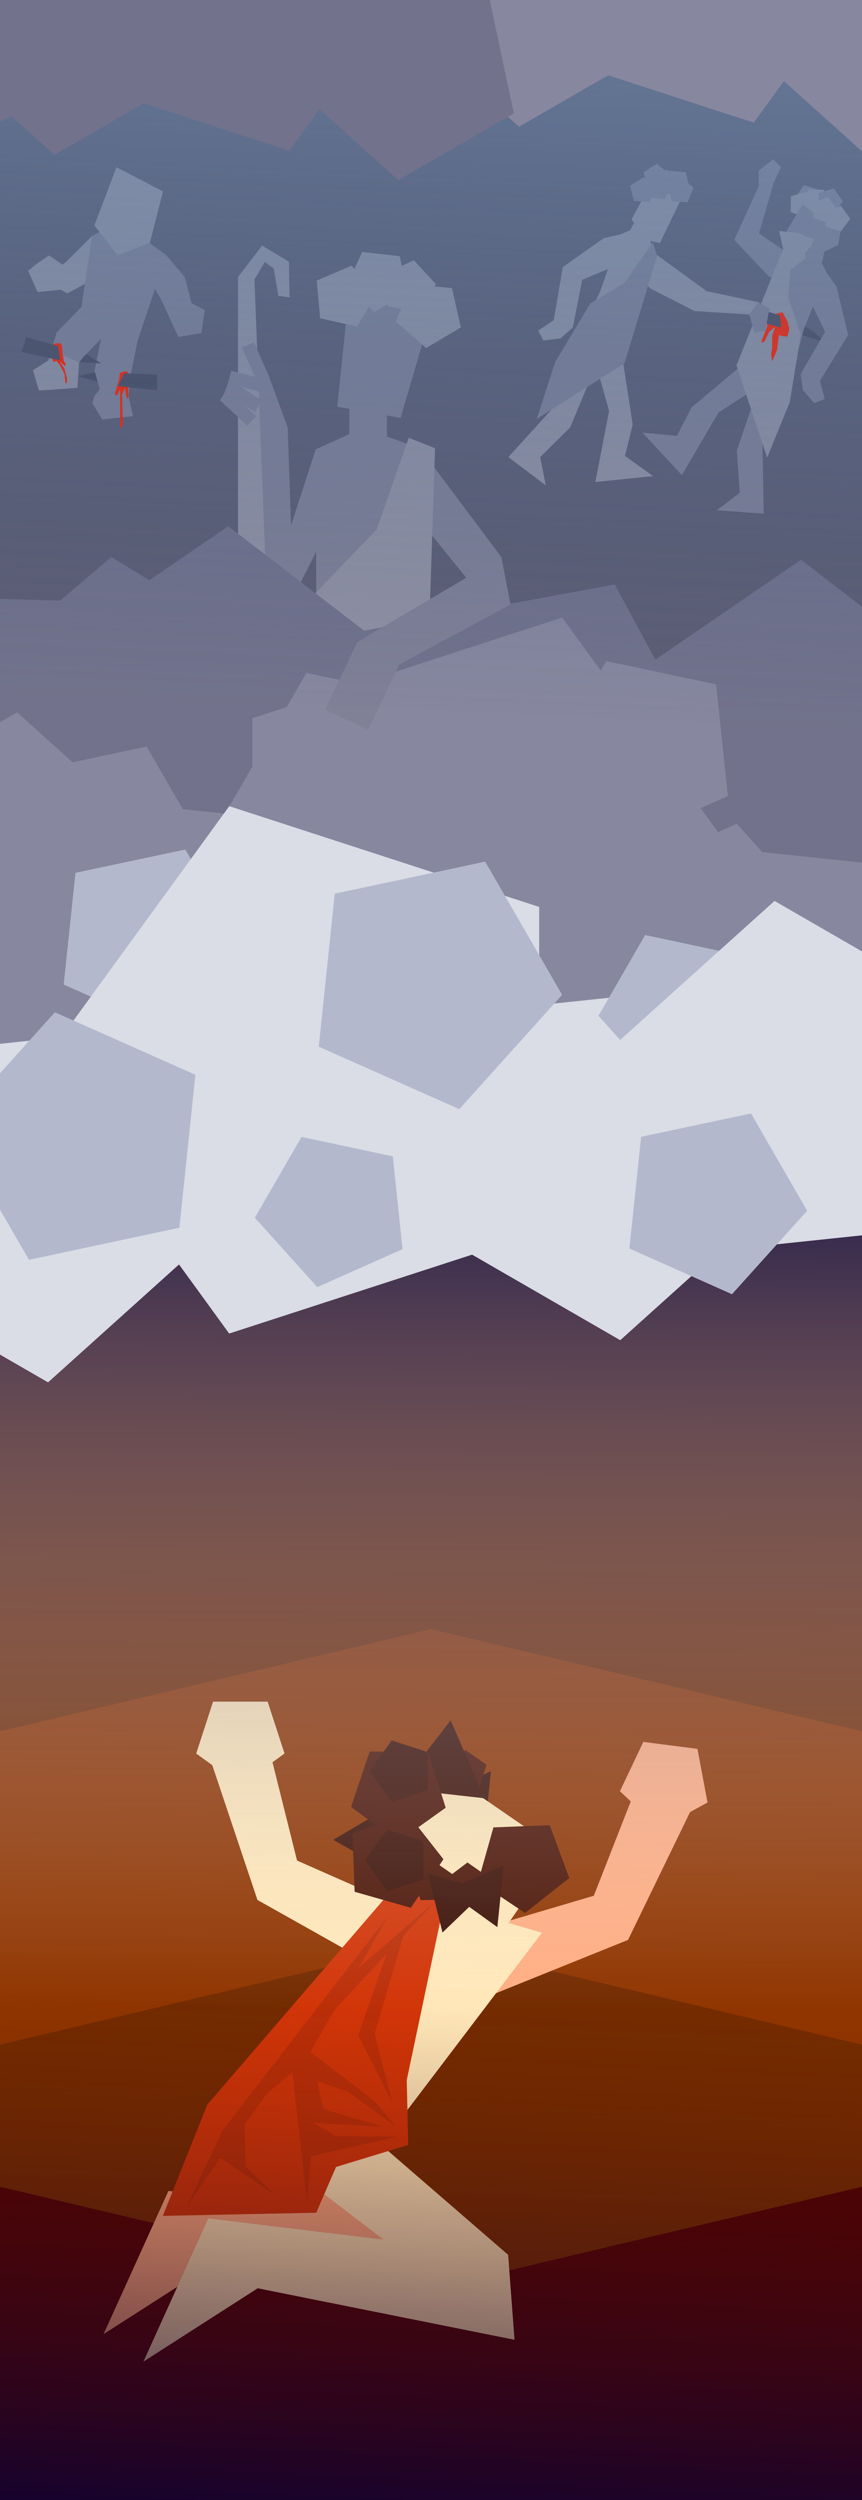 <?xml version="1.0" encoding="UTF-8" standalone="no"?>
<!-- Created with Inkscape (http://www.inkscape.org/) -->

<svg width="115.46mm" height="334.851mm" viewBox="0 0 115.46 334.851" version="1.1" id="svg8" inkscape:version="1.3 (0e150ed6c4, 2023-07-21)" sodipodi:docname="oedipus_rex.svg" xmlns:inkscape="http://www.inkscape.org/namespaces/inkscape" xmlns:sodipodi="http://sodipodi.sourceforge.net/DTD/sodipodi-0.dtd" xmlns:xlink="http://www.w3.org/1999/xlink" xmlns="http://www.w3.org/2000/svg" xmlns:svg="http://www.w3.org/2000/svg" xmlns:rdf="http://www.w3.org/1999/02/22-rdf-syntax-ns#" xmlns:cc="http://creativecommons.org/ns#" xmlns:dc="http://purl.org/dc/elements/1.1/">
  <defs id="defs2">
    <linearGradient inkscape:collect="always" id="linearGradient2269">
      <stop style="stop-color:#b7d8ff;stop-opacity:1;" offset="0" id="stop2265" />
      <stop style="stop-color:#244c77;stop-opacity:0" offset="1" id="stop2267" />
    </linearGradient>
    <linearGradient id="linearGradient2261" inkscape:collect="always">
      <stop id="stop2257" offset="0" style="stop-color:#00003d;stop-opacity:1;" />
      <stop id="stop2259" offset="1" style="stop-color:#591300;stop-opacity:0" />
    </linearGradient>
    <linearGradient inkscape:collect="always" id="linearGradient2227">
      <stop style="stop-color:#00003d;stop-opacity:1;" offset="0" id="stop2223" />
      <stop style="stop-color:#fffcfb;stop-opacity:0" offset="1" id="stop2225" />
    </linearGradient>
    <linearGradient inkscape:collect="always" xlink:href="#linearGradient2227" id="linearGradient2229" x1="88.285" y1="1.194" x2="87.504" y2="127.025" gradientUnits="userSpaceOnUse" />
    <linearGradient inkscape:collect="always" xlink:href="#linearGradient2261" id="linearGradient2229-2" x1="83.923" y1="206.534" x2="87.504" y2="127.025" gradientUnits="userSpaceOnUse" gradientTransform="translate(1.5708252e-6)" />
    <linearGradient inkscape:collect="always" xlink:href="#linearGradient2269" id="linearGradient2271" x1="91.659" y1="-229.71" x2="83.304" y2="-46.615" gradientUnits="userSpaceOnUse" gradientTransform="matrix(1.004,0,0,1,-0.572,0)" />
  </defs>
  <sodipodi:namedview id="base" pagecolor="#ffffff" bordercolor="#666666" borderopacity="1.0" inkscape:pageopacity="0.0" inkscape:pageshadow="2" inkscape:zoom="0.7" inkscape:cx="154.28571" inkscape:cy="694.28571" inkscape:document-units="mm" inkscape:current-layer="layer1" showgrid="false" showguides="false" inkscape:lockguides="false" inkscape:window-width="2467" inkscape:window-height="1413" inkscape:window-x="84" inkscape:window-y="-9" inkscape:window-maximized="1" inkscape:showpageshadow="2" inkscape:pagecheckerboard="0" inkscape:deskcolor="#d1d1d1" />
  <g inkscape:label="Layer 1" inkscape:groupmode="layer" id="layer1" transform="translate(-26.192,142)">
    <rect style="fill:#742b00;fill-opacity:1;fill-rule:evenodd;stroke-width:0.265" id="rect831" width="115.46" height="324.835" x="26.192" y="-131.984" inkscape:export-xdpi="161.39156" inkscape:export-ydpi="161.39156" />
    <rect style="fill:#5e5e75;fill-opacity:1;fill-rule:evenodd;stroke-width:0.223" id="rect1191" width="115.46" height="109.376" x="26.192" y="-142" />
    <path style="fill:#903500;fill-opacity:1;fill-rule:evenodd;stroke-width:0.265" d="M 83.923,76.194 26.192,89.878 v 20.987 20.987 l 57.73,-13.683 57.73,13.683 V 110.865 89.878 Z" id="rect1139" inkscape:connector-curvature="0" />
    <path style="fill:#ffad82;fill-opacity:1;fill-rule:evenodd;stroke-width:0.265" d="m 112.362,91.298 -3.131,6.605 1.448,1.367 -4.95,12.635 -15.971,4.718 -2.254,10.402 22.809,-9.206 8.311,-17.125 2.337,-1.276 -1.349,-7.184 z" id="rect1032-5" inkscape:connector-curvature="0" />
    <path style="fill:#ffe7b9;fill-opacity:1;fill-rule:evenodd;stroke-width:0.265" d="m 65.98,107.191 15.234,6.725 0.902,10.605 -21.441,-12.053 -6.573,-19.613 8.126,-0.674 z" id="rect1032" inkscape:connector-curvature="0" sodipodi:nodetypes="ccccccc" />
    <path style="fill:#500000;fill-opacity:1;fill-rule:evenodd;stroke-width:0.265" d="M 83.923,206.534 26.192,192.851 V 171.864 150.876 l 57.73,13.683 57.73,-13.683 v 20.987 20.987 z" id="rect1139-6" inkscape:connector-curvature="0" />
    <path style="fill:#ffad82;fill-opacity:1;fill-rule:evenodd;stroke-width:0.265" d="m 48.755,151.439 40.15,4.863 0.86,11.39 -34.396,-6.898 -15.308,9.827 z" id="rect815-3" inkscape:connector-curvature="0" sodipodi:nodetypes="cccccc" />
    <path style="fill:#ffad82;fill-opacity:1;fill-rule:evenodd;stroke-width:0.265" d="m 54.521,142.162 11.849,0.523 22.724,19.665 -14.354,0.658 z" id="rect818-7" inkscape:connector-curvature="0" sodipodi:nodetypes="ccccc" />
    <path style="fill:#ffe7b9;fill-opacity:1;fill-rule:evenodd;stroke-width:0.265" d="m 54.094,155.122 40.15,4.863 0.86,11.39 -34.396,-6.898 -15.308,9.827 z" id="rect815" inkscape:connector-curvature="0" sodipodi:nodetypes="cccccc" />
    <path style="fill:#ffe7b9;fill-opacity:1;fill-rule:evenodd;stroke-width:0.265" d="m 53.954,139.892 17.566,0.429 22.724,19.665 0.86,11.383 z" id="rect818" inkscape:connector-curvature="0" sodipodi:nodetypes="ccccc" />
    <path style="fill:#ffe7b9;fill-opacity:1;fill-rule:evenodd;stroke-width:0.265" d="m 83.041,112.199 15.735,4.668 -27.302,35.964 -17.519,-12.939 22.783,-21.692 z" id="rect824" inkscape:connector-curvature="0" sodipodi:nodetypes="cccccc" />
    <path sodipodi:type="star" style="opacity:1;fill:#3b0f03;fill-opacity:1;fill-rule:nonzero;stroke:none;stroke-width:1.504;stroke-linecap:round;stroke-linejoin:miter;stroke-miterlimit:4;stroke-dasharray:none;stroke-dashoffset:217.89;stroke-opacity:1;paint-order:stroke fill markers" id="path855-9-5-1" sodipodi:sides="3" sodipodi:cx="64.197533" sodipodi:cy="100.79681" sodipodi:r1="6.6609926" sodipodi:r2="3.3304963" sodipodi:arg1="1.3379825" sodipodi:arg2="2.3851801" inkscape:flatsided="true" inkscape:rounded="0" inkscape:randomized="0" d="M 65.734,107.278 57.816,98.887 69.042,96.225 Z" inkscape:transform-center-x="0.60389904" inkscape:transform-center-y="0.14873347" transform="matrix(-0.289,-0.334,0.334,-0.289,75.107,148.184)" />
    <path sodipodi:type="star" style="opacity:1;fill:#4b1304;fill-opacity:1;fill-rule:nonzero;stroke:none;stroke-width:1.519;stroke-linecap:round;stroke-linejoin:miter;stroke-miterlimit:4;stroke-dasharray:none;stroke-dashoffset:217.89;stroke-opacity:1;paint-order:stroke fill markers" id="path855-6-0-2-9" sodipodi:sides="5" sodipodi:cx="68.988945" sodipodi:cy="101.30587" sodipodi:r1="6.6609926" sodipodi:r2="3.3304963" sodipodi:arg1="1.3379825" sodipodi:arg2="1.966301" inkscape:flatsided="true" inkscape:rounded="0" inkscape:randomized="0" d="m 70.526,107.787 -7.226,-3.017 0.636,-7.805 7.619,-1.807 4.073,6.688 z" inkscape:transform-center-x="-0.58092975" inkscape:transform-center-y="0.24193778" transform="matrix(0.292,0.327,-0.327,0.292,101.57,43.166)" />
    <rect style="fill:#ffe7b9;fill-opacity:1;fill-rule:evenodd;stroke-width:0.265" id="rect827" width="14.433" height="18.442" x="-44.327" y="124.761" transform="rotate(-55.471)" />
    <path style="fill:#d23508;fill-opacity:1;fill-rule:evenodd;stroke-width:0.265" d="m 78.568,111.271 4.472,0.928 2.993,-1.023 -5.361,25.421 0.198,8.686 -9.668,2.945 -2.651,6.132 -20.549,0.421 5.952,-14.889 z" id="rect829" inkscape:connector-curvature="0" sodipodi:nodetypes="cccccccccc" />
    <path style="opacity:1;fill:#bb2f08;fill-opacity:1;fill-rule:nonzero;stroke:none;stroke-width:0.665;stroke-linecap:round;stroke-linejoin:miter;stroke-miterlimit:4;stroke-dasharray:none;stroke-dashoffset:217.89;stroke-opacity:1;paint-order:stroke fill markers" inkscape:transform-center-x="0.64395292" inkscape:transform-center-y="0.18757925" d="m 78.209,114.579 -4.001,6.992 10.273,-8.878 -4.252,4.573 -3.859,13.09 2.349,9.185 -4.554,-8.911 3.806,-10.937 -6.995,7.523 -3.215,5.618 8.596,6.574 2.85,3.38 -6.39,-4.614 -4.174,-1.455 0.888,3.781 7.937,2.347 -9.283,-0.534 3.014,1.806 8.23,0.061 -11.592,2.609 -0.514,6.062 -1.981,-17.282 -3.419,2.845 -2.943,4.143 0.083,5.589 4.007,3.872 -7.362,-5.001 -4.521,6.511 4.82,-10.191 z" id="path852" inkscape:connector-curvature="0" sodipodi:nodetypes="cccccccccccccccccccccccccccccc" />
    <path sodipodi:type="star" style="opacity:1;fill:#3b0f03;fill-opacity:1;fill-rule:nonzero;stroke:none;stroke-width:0.665;stroke-linecap:round;stroke-linejoin:miter;stroke-miterlimit:4;stroke-dasharray:none;stroke-dashoffset:217.89;stroke-opacity:1;paint-order:stroke fill markers" id="path855" sodipodi:sides="3" sodipodi:cx="67.485558" sodipodi:cy="103.66391" sodipodi:r1="6.6609926" sodipodi:r2="3.3304963" sodipodi:arg1="1.3379825" sodipodi:arg2="2.3851801" inkscape:flatsided="true" inkscape:rounded="0" inkscape:randomized="0" d="m 69.022,110.145 -7.918,-8.391 11.226,-2.662 z" inkscape:transform-center-x="1.6337216" inkscape:transform-center-y="-0.036291575" transform="rotate(-17.285,74.723,71.082)" />
    <path style="opacity:1;fill:#3b0f03;fill-opacity:1;fill-rule:nonzero;stroke:none;stroke-width:0.665;stroke-linecap:round;stroke-linejoin:miter;stroke-miterlimit:4;stroke-dasharray:none;stroke-dashoffset:217.89;stroke-opacity:1;paint-order:stroke fill markers" inkscape:transform-center-x="0.44131265" inkscape:transform-center-y="-1.2683757" d="m 79.51,97.547 7.042,-9.139 4.533,10.441 z" id="path855-5" inkscape:connector-curvature="0" sodipodi:nodetypes="cccc" />
    <path sodipodi:type="star" style="opacity:1;fill:#4b1304;fill-opacity:1;fill-rule:nonzero;stroke:none;stroke-width:0.665;stroke-linecap:round;stroke-linejoin:miter;stroke-miterlimit:4;stroke-dasharray:none;stroke-dashoffset:217.89;stroke-opacity:1;paint-order:stroke fill markers" id="path855-6-5" sodipodi:sides="5" sodipodi:cx="68.988945" sodipodi:cy="101.30587" sodipodi:r1="6.6609926" sodipodi:r2="3.3304963" sodipodi:arg1="1.3379825" sodipodi:arg2="1.966301" inkscape:flatsided="true" inkscape:rounded="0" inkscape:randomized="0" d="m 70.526,107.787 -7.226,-3.017 0.636,-7.805 7.619,-1.807 4.073,6.688 z" inkscape:transform-center-x="-1.5338983" inkscape:transform-center-y="1.4235698" transform="rotate(65.221,69.306,112.055)" />
    <path sodipodi:type="star" style="opacity:1;fill:#4b1304;fill-opacity:1;fill-rule:nonzero;stroke:none;stroke-width:0.665;stroke-linecap:round;stroke-linejoin:miter;stroke-miterlimit:4;stroke-dasharray:none;stroke-dashoffset:217.89;stroke-opacity:1;paint-order:stroke fill markers" id="path855-6" sodipodi:sides="5" sodipodi:cx="68.988945" sodipodi:cy="101.30587" sodipodi:r1="6.6609926" sodipodi:r2="3.3304963" sodipodi:arg1="1.3379825" sodipodi:arg2="1.966301" inkscape:flatsided="true" inkscape:rounded="0" inkscape:randomized="0" d="m 70.526,107.787 -7.226,-3.017 0.636,-7.805 7.619,-1.807 4.073,6.688 z" inkscape:transform-center-x="-1.7601216" inkscape:transform-center-y="0.79660397" transform="rotate(13.824,87.9,143.302)" />
    <path sodipodi:type="star" style="opacity:1;fill:#3b0f03;fill-opacity:1;fill-rule:nonzero;stroke:none;stroke-width:1.024;stroke-linecap:round;stroke-linejoin:miter;stroke-miterlimit:4;stroke-dasharray:none;stroke-dashoffset:217.89;stroke-opacity:1;paint-order:stroke fill markers" id="path855-6-5-8-0" sodipodi:sides="5" sodipodi:cx="68.988945" sodipodi:cy="101.30587" sodipodi:r1="6.6609926" sodipodi:r2="3.3304963" sodipodi:arg1="1.3379825" sodipodi:arg2="1.966301" inkscape:flatsided="true" inkscape:rounded="0" inkscape:randomized="0" d="m 70.526,107.787 -7.226,-3.017 0.636,-7.805 7.619,-1.807 4.073,6.688 z" inkscape:transform-center-x="0.51817236" inkscape:transform-center-y="1.1544272" transform="matrix(-0.15,0.632,-0.632,-0.15,154.379,66.811)" />
    <path sodipodi:type="star" style="opacity:1;fill:#4b1304;fill-opacity:1;fill-rule:nonzero;stroke:none;stroke-width:1.519;stroke-linecap:round;stroke-linejoin:miter;stroke-miterlimit:4;stroke-dasharray:none;stroke-dashoffset:217.89;stroke-opacity:1;paint-order:stroke fill markers" id="path855-6-0" sodipodi:sides="5" sodipodi:cx="68.988945" sodipodi:cy="101.30587" sodipodi:r1="6.6609926" sodipodi:r2="3.3304963" sodipodi:arg1="1.3379825" sodipodi:arg2="1.966301" inkscape:flatsided="true" inkscape:rounded="0" inkscape:randomized="0" d="m 70.526,107.787 -7.226,-3.017 0.636,-7.805 7.619,-1.807 4.073,6.688 z" inkscape:transform-center-x="-0.58092932" inkscape:transform-center-y="0.24193723" transform="matrix(0.292,0.327,-0.327,0.292,97.197,57.959)" />
    <path sodipodi:type="star" style="opacity:1;fill:#3b0f03;fill-opacity:1;fill-rule:nonzero;stroke:none;stroke-width:1.024;stroke-linecap:round;stroke-linejoin:miter;stroke-miterlimit:4;stroke-dasharray:none;stroke-dashoffset:217.89;stroke-opacity:1;paint-order:stroke fill markers" id="path855-6-5-8" sodipodi:sides="5" sodipodi:cx="68.988945" sodipodi:cy="101.30587" sodipodi:r1="6.6609926" sodipodi:r2="3.3304963" sodipodi:arg1="1.3379825" sodipodi:arg2="1.966301" inkscape:flatsided="true" inkscape:rounded="0" inkscape:randomized="0" d="m 70.526,107.787 -7.226,-3.017 0.636,-7.805 7.619,-1.807 4.073,6.688 z" inkscape:transform-center-x="0.51817017" inkscape:transform-center-y="1.1544269" transform="matrix(-0.15,0.632,-0.632,-0.15,153.791,78.761)" />
    <path sodipodi:type="star" style="opacity:1;fill:#4b1304;fill-opacity:1;fill-rule:nonzero;stroke:none;stroke-width:1.519;stroke-linecap:round;stroke-linejoin:miter;stroke-miterlimit:4;stroke-dasharray:none;stroke-dashoffset:217.89;stroke-opacity:1;paint-order:stroke fill markers" id="path855-6-0-2" sodipodi:sides="5" sodipodi:cx="68.988945" sodipodi:cy="101.30587" sodipodi:r1="6.6609926" sodipodi:r2="3.3304963" sodipodi:arg1="1.3379825" sodipodi:arg2="1.966301" inkscape:flatsided="true" inkscape:rounded="0" inkscape:randomized="0" d="m 70.526,107.787 -7.226,-3.017 0.636,-7.805 7.619,-1.807 4.073,6.688 z" inkscape:transform-center-x="-0.5809291" inkscape:transform-center-y="0.24193779" transform="matrix(0.292,0.327,-0.327,0.292,101.845,58.227)" />
    <path sodipodi:type="star" style="opacity:1;fill:#4b1304;fill-opacity:1;fill-rule:nonzero;stroke:none;stroke-width:0.69;stroke-linecap:round;stroke-linejoin:miter;stroke-miterlimit:4;stroke-dasharray:none;stroke-dashoffset:217.89;stroke-opacity:1;paint-order:stroke fill markers" id="path855-6-0-5" sodipodi:sides="5" sodipodi:cx="68.988945" sodipodi:cy="101.30587" sodipodi:r1="6.6609926" sodipodi:r2="3.3304963" sodipodi:arg1="1.3379825" sodipodi:arg2="1.966301" inkscape:flatsided="true" inkscape:rounded="0" inkscape:randomized="0" d="m 70.526,107.787 -7.226,-3.017 0.636,-7.805 7.619,-1.807 4.073,6.688 z" inkscape:transform-center-x="-0.52303178" inkscape:transform-center-y="2.2026103" transform="matrix(0.116,0.957,-0.957,0.116,185.206,30.018)" />
    <path sodipodi:type="star" style="opacity:1;fill:#3b0f03;fill-opacity:1;fill-rule:nonzero;stroke:none;stroke-width:0.941;stroke-linecap:round;stroke-linejoin:miter;stroke-miterlimit:4;stroke-dasharray:none;stroke-dashoffset:217.89;stroke-opacity:1;paint-order:stroke fill markers" id="path855-9" sodipodi:sides="3" sodipodi:cx="64.197533" sodipodi:cy="100.79681" sodipodi:r1="6.6609926" sodipodi:r2="3.3304963" sodipodi:arg1="1.3379825" sodipodi:arg2="2.3851801" inkscape:flatsided="true" inkscape:rounded="0" inkscape:randomized="0" d="M 65.734,107.278 57.816,98.887 69.042,96.225 Z" inkscape:transform-center-x="-0.65723039" inkscape:transform-center-y="0.56118098" transform="matrix(-0.006,-0.707,0.707,-0.006,15.893,158.301)" />
    <path sodipodi:type="star" style="opacity:1;fill:#3b0f03;fill-opacity:1;fill-rule:nonzero;stroke:none;stroke-width:0.917;stroke-linecap:round;stroke-linejoin:miter;stroke-miterlimit:4;stroke-dasharray:none;stroke-dashoffset:217.89;stroke-opacity:1;paint-order:stroke fill markers" id="path855-9-5" sodipodi:sides="3" sodipodi:cx="64.197533" sodipodi:cy="100.79681" sodipodi:r1="6.6609926" sodipodi:r2="3.3304963" sodipodi:arg1="1.3379825" sodipodi:arg2="2.3851801" inkscape:flatsided="true" inkscape:rounded="0" inkscape:randomized="0" d="M 65.734,107.278 57.816,98.887 69.042,96.225 Z" inkscape:transform-center-x="0.98988208" inkscape:transform-center-y="0.24380099" transform="matrix(-0.474,-0.548,0.548,-0.474,66.027,194.667)" />
    <path sodipodi:type="star" style="opacity:1;fill:#ffe7b9;fill-opacity:1;fill-rule:nonzero;stroke:none;stroke-width:0.665;stroke-linecap:round;stroke-linejoin:miter;stroke-miterlimit:4;stroke-dasharray:none;stroke-dashoffset:217.89;stroke-opacity:1;paint-order:stroke fill markers" id="path1035" sodipodi:sides="5" sodipodi:cx="58.386795" sodipodi:cy="90.933891" sodipodi:r1="6.2174973" sodipodi:r2="3.1087484" sodipodi:arg1="1.5707963" sodipodi:arg2="2.1991148" inkscape:flatsided="true" inkscape:rounded="0" inkscape:randomized="0" d="m 58.387,97.151 -5.913,-4.296 2.259,-6.951 7.309,0 2.259,6.951 z" inkscape:transform-center-y="1.5543768" />
    <path style="fill:#808097;fill-opacity:1;fill-rule:evenodd;stroke-width:0.265" d="m 133.576,-106.827 -2.402,2.75 -2.045,-0.929 -4.594,-4.871 2.891,-1.155 z" id="rect1614-6" inkscape:connector-curvature="0" sodipodi:nodetypes="cccccc" />
    <rect style="fill:#808097;fill-opacity:1;fill-rule:evenodd;stroke-width:0.265" id="rect2103" width="3.815" height="7.309" x="86.086" y="-64.647" transform="rotate(-20.094)" />
    <path style="fill:#808097;fill-opacity:1;fill-rule:evenodd;stroke-width:0.265" d="m 60.424,-84.734 h 4.305 l 0.624,18.556 -3.681,0.936 z" id="rect2105" inkscape:connector-curvature="0" sodipodi:nodetypes="ccccc" />
    <path style="fill:#9191a4;fill-opacity:1;fill-rule:evenodd;stroke-width:0.265" d="m 58.069,-104.907 3.234,-4.196 3.585,2.153 0.086,4.781 -1.499,-0.206 -0.615,-3.662 -1.202,-0.878 -1.384,2.346 2.084,53.789 h -4.29 z" id="rect1915" inkscape:connector-curvature="0" sodipodi:nodetypes="ccccccccccc" />
    <path style="fill:#808097;fill-opacity:1;fill-rule:evenodd;stroke-width:0.265" d="m 68.477,-81.816 4.836,4.282 -7.365,14.565 -3.492,-0.266 z" id="rect2105-4" inkscape:connector-curvature="0" sodipodi:nodetypes="ccccc" />
    <path style="fill:#808097;fill-opacity:1;fill-rule:evenodd;stroke-width:0.265" d="m 68.477,-81.816 6.298,-2.847 7.663,2.691 0.195,26.596 -14.052,0.221 z" id="rect2021-1" inkscape:connector-curvature="0" sodipodi:nodetypes="cccccc" />
    <path style="fill:#808097;fill-opacity:1;fill-rule:evenodd;stroke-width:0.265" d="m 76.344,-79.827 6.093,-2.144 10.913,14.591 -2.932,4.955 z" id="rect2105-4-2" inkscape:connector-curvature="0" sodipodi:nodetypes="ccccc" />
    <path style="fill:#9191a4;fill-opacity:1;fill-rule:evenodd;stroke-width:0.265" d="m 84.465,-81.972 -3.525,-1.393 -4.3,12.276 -8.665,9.027 -5.907,20.726 -1.001,18.893 22.237,-24.173 z" id="rect1769-9-4" inkscape:connector-curvature="0" sodipodi:nodetypes="cccccccc" />
    <path style="opacity:1;fill:#72728c;fill-opacity:1;fill-rule:nonzero;stroke:none;stroke-width:0.665;stroke-linecap:round;stroke-linejoin:miter;stroke-miterlimit:4;stroke-dasharray:none;stroke-dashoffset:217.89;stroke-opacity:1;paint-order:stroke fill markers" d="m 99.224,6.277 6.063,-6.372 0.567,1.374 14.99,-1.161 3.528,-14.615 -3.398,-2.088 2.734,-2.873 2.339,1.437 3.889,-3.314 17.158,0.471 9.964,-28.024 -23.573,-18.136 -19.509,13.372 -5.447,-10.062 -33.574,6.179 -18.186,-13.991 -10.576,7.249 -5.081,-3.123 -6.855,5.84 -19.336,-0.531 -9.964,28.024 23.573,18.136 8.248,-5.653 9.551,3.396 5.906,-7.677 7.351,0.202 -1.207,1.028 2.335,5.659 -0.853,6.416 4.363,2.088 2.017,4.886 7.053,-0.546 z" id="path1193-3-9" inkscape:connector-curvature="0" />
    <path style="opacity:1;fill:#87879f;fill-opacity:1;fill-rule:nonzero;stroke:none;stroke-width:0.665;stroke-linecap:round;stroke-linejoin:miter;stroke-miterlimit:4;stroke-dasharray:none;stroke-dashoffset:217.89;stroke-opacity:1;paint-order:stroke fill markers" d="m 101.493,-59.29 5.17,7.116 0.743,-1.287 14.706,3.126 1.571,14.952 -3.643,1.622 2.331,3.209 2.508,-1.116 3.419,3.797 17.071,1.794 6.184,29.093 L 125.796,17.887 108.219,2.06 101.494,11.316 69.027,0.767 49.156,12.239 39.627,3.659 34.179,6.085 28.153,-0.607 8.915,-2.63 2.732,-31.722 28.489,-46.593 l 7.431,6.691 9.916,-2.107 4.843,8.388 7.314,0.768 -1.061,-1.178 3.061,-5.301 v -6.472 l 4.6,-1.494 2.643,-4.578 6.919,1.471 z" id="path1193-3" inkscape:connector-curvature="0" />
    <path style="fill:#9191a4;fill-opacity:1;fill-rule:evenodd;stroke-width:0.265" d="m 41.027,-107.803 -2.505,-2.576 -3.474,3.434 -3.007,2.428 3.172,1.823 3.575,-1.961 z" id="rect1425-7" inkscape:connector-curvature="0" sodipodi:nodetypes="ccccccc" />
    <path style="opacity:1;fill:#808097;fill-opacity:1;fill-rule:nonzero;stroke:none;stroke-width:0.665;stroke-linecap:round;stroke-linejoin:miter;stroke-miterlimit:4;stroke-dasharray:none;stroke-dashoffset:217.89;stroke-opacity:1;paint-order:stroke fill markers" inkscape:transform-center-x="-0.33762739" inkscape:transform-center-y="-0.38784856" d="m 42.187,-112.385 -3.664,2.007 -1.966,13.084 8.059,0.97 3.84,-11.503 z" id="path1421" inkscape:connector-curvature="0" sodipodi:nodetypes="cccccc" />
    <path style="opacity:1;fill:#9191a4;fill-opacity:1;fill-rule:nonzero;stroke:none;stroke-width:0.665;stroke-linecap:round;stroke-linejoin:miter;stroke-miterlimit:4;stroke-dasharray:none;stroke-dashoffset:217.89;stroke-opacity:1;paint-order:stroke fill markers" inkscape:transform-center-x="0.1077519" inkscape:transform-center-y="-0.22578043" d="m 34.992,-106.271 -2.236,-1.517 -1.567,1.055 -1.238,1.003 1.281,2.86 3.116,-0.334 z" id="path1428-8" inkscape:connector-curvature="0" sodipodi:nodetypes="ccccccc" />
    <path style="opacity:1;fill:#9191a4;fill-opacity:1;fill-rule:nonzero;stroke:none;stroke-width:0.665;stroke-linecap:round;stroke-linejoin:miter;stroke-miterlimit:4;stroke-dasharray:none;stroke-dashoffset:217.89;stroke-opacity:1;paint-order:stroke fill markers" inkscape:transform-center-x="-0.3766508" inkscape:transform-center-y="-0.28234967" d="m 41.975,-107.792 -3.142,-4.01 2.96,-7.803 6.23,3.239 -1.745,6.846 z" id="path1419" inkscape:connector-curvature="0" sodipodi:nodetypes="cccccc" />
    <path style="fill:#808097;fill-opacity:1;fill-rule:evenodd;stroke-width:0.265" d="m 48.455,-107.827 -3.115,1.79 2.469,4.215 1.609,3.514 2.551,-2.623 -1.017,-3.949 z" id="rect1425" inkscape:connector-curvature="0" sodipodi:nodetypes="ccccccc" />
    <path style="opacity:1;fill:#808097;fill-opacity:1;fill-rule:nonzero;stroke:none;stroke-width:0.665;stroke-linecap:round;stroke-linejoin:miter;stroke-miterlimit:4;stroke-dasharray:none;stroke-dashoffset:217.89;stroke-opacity:1;paint-order:stroke fill markers" inkscape:transform-center-x="0.14036845" inkscape:transform-center-y="-0.11731258" d="m 50.807,-101.879 -2.023,1.792 0.635,1.779 0.666,1.447 3.088,-0.534 0.446,-3.102 z" id="path1428" inkscape:connector-curvature="0" sodipodi:nodetypes="ccccccc" />
    <path style="fill:#4c4c62;fill-opacity:1;fill-rule:evenodd;stroke-width:0.265" d="m 42.747,-92.093 -3.936,-0.024 -2.192,0.496 6.128,1.626 z" id="rect1512" inkscape:connector-curvature="0" sodipodi:nodetypes="ccccc" />
    <path style="fill:#808097;fill-opacity:1;fill-rule:evenodd;stroke-width:0.265" d="m 40.203,-98.962 4.412,2.638 -0.965,4.789 -0.38,3.846 -3.265,-0.526 -1.153,-4.145 z" id="rect1425-7-2" inkscape:connector-curvature="0" sodipodi:nodetypes="ccccccc" />
    <path style="opacity:1;fill:#808097;fill-opacity:1;fill-rule:nonzero;stroke:none;stroke-width:0.665;stroke-linecap:round;stroke-linejoin:miter;stroke-miterlimit:4;stroke-dasharray:none;stroke-dashoffset:217.89;stroke-opacity:1;paint-order:stroke fill markers" inkscape:transform-center-x="0.14036865" inkscape:transform-center-y="-0.11731428" d="m 40.436,-90.985 -1.606,2.019 -0.27,0.958 1.324,2.21 4.131,-0.475 -0.767,-3.329 z" id="path1428-2" inkscape:connector-curvature="0" sodipodi:nodetypes="ccccccc" />
    <path style="fill:#4c4c62;fill-opacity:1;fill-rule:evenodd;stroke-width:0.265" d="m 34.089,-95.697 3.745,1.21 1.926,1.158 -6.329,-0.374 z" id="rect1512-3" inkscape:connector-curvature="0" sodipodi:nodetypes="ccccc" />
    <path style="fill:#808097;fill-opacity:1;fill-rule:evenodd;stroke-width:0.265" d="m 38.491,-102.315 2.288,4.603 -3.399,3.508 -2.397,3.032 -2.464,-2.206 1.269,-4.111 z" id="rect1425-7-2-5" inkscape:connector-curvature="0" sodipodi:nodetypes="ccccccc" />
    <path style="opacity:1;fill:#9191a4;fill-opacity:1;fill-rule:nonzero;stroke:none;stroke-width:0.665;stroke-linecap:round;stroke-linejoin:miter;stroke-miterlimit:4;stroke-dasharray:none;stroke-dashoffset:217.89;stroke-opacity:1;paint-order:stroke fill markers" inkscape:transform-center-x="0.5186063" inkscape:transform-center-y="0.068696823" d="m 34.205,-94.576 -0.723,0.338 -2.875,1.827 0.8,2.717 5.154,-0.362 0.227,-3.409 z" id="path1428-2-6" inkscape:connector-curvature="0" sodipodi:nodetypes="ccccccc" />
    <path style="fill:#ff2000;fill-opacity:1;fill-rule:evenodd;stroke-width:0.265" d="m 43.304,-92.23 -0.617,0.011 -0.458,0.223 -0.048,0.645 -0.148,0.523 -0.42,1.429 0.081,0.41 0.217,-0.116 0.367,-0.752 v 0 l 0.012,4.538 0.026,0.611 0.279,-0.206 0.036,-0.306 -0.088,-3.974 0.378,-0.86 0.164,1.065 0.173,0.423 0.127,-0.203 z" id="rect1530" inkscape:connector-curvature="0" sodipodi:nodetypes="cccccccccccccccccccc" />
    <path style="fill:#4c4c62;fill-opacity:1;fill-rule:evenodd;stroke-width:0.265" d="m 47.246,-91.819 -4.407,-0.189 -0.848,1.722 5.256,0.566 z" id="rect1512-9" inkscape:connector-curvature="0" sodipodi:nodetypes="ccccc" />
    <path style="fill:#ff2000;fill-opacity:1;fill-rule:evenodd;stroke-width:0.265" d="m 32.901,-95.755 0.834,-0.269 0.592,-0.002 0.17,0.426 0.066,0.807 0.175,1.182 0.264,0.318 -0.088,0.315 -0.23,-0.171 -0.534,-0.48 0.676,1.022 0.331,1.253 0.018,0.451 -0.092,0.289 -0.136,-0.144 -0.114,-1.106 -0.32,-0.69 -0.333,-0.584 -0.448,-0.53 -0.129,0.086 -0.173,0.044 -0.16,-0.147 z" id="rect1530-5" inkscape:connector-curvature="0" sodipodi:nodetypes="ccccccccccccccccccccccc" />
    <path style="fill:#4c4c62;fill-opacity:1;fill-rule:evenodd;stroke-width:0.265" d="m 29.73,-96.845 4.245,1.201 0.267,1.901 -5.168,-1.108 z" id="rect1512-9-3" inkscape:connector-curvature="0" sodipodi:nodetypes="ccccc" />
    <path style="fill:#4c4c62;fill-opacity:1;fill-rule:evenodd;stroke-width:0.265" d="m 132.441,-99.21 2.812,1.692 1.344,1.305 -5.067,-1.503 z" id="rect1512-36" inkscape:connector-curvature="0" sodipodi:nodetypes="ccccc" />
    <path style="fill:#808097;fill-opacity:1;fill-rule:evenodd;stroke-width:0.265" d="m 131.905,-106.618 5.077,-3.251 -0.708,3.102 0.646,1.308 -3.071,7.567 -2.054,7.769 -5.617,-1.821 z" id="rect1557" inkscape:connector-curvature="0" sodipodi:nodetypes="cccccccc" />
    <path sodipodi:type="star" style="opacity:1;fill:#808097;fill-opacity:1;fill-rule:nonzero;stroke:none;stroke-width:0.665;stroke-linecap:round;stroke-linejoin:miter;stroke-miterlimit:4;stroke-dasharray:none;stroke-dashoffset:217.89;stroke-opacity:1;paint-order:stroke fill markers" id="path1619-6-8-6" sodipodi:sides="5" sodipodi:cx="-134.44765" sodipodi:cy="-115.50646" sodipodi:r1="1.8008746" sodipodi:r2="0.90043718" sodipodi:arg1="1.2685238" sodipodi:arg2="1.8968423" inkscape:flatsided="true" inkscape:rounded="0" inkscape:randomized="0" d="m -133.912,-113.787 -2.006,-0.678 0.025,-2.117 2.021,-0.63 1.224,1.727 z" inkscape:transform-center-x="-0.26803731" inkscape:transform-center-y="0.19767718" transform="scale(-1,1)" />
    <path sodipodi:type="star" style="opacity:1;fill:#9191a4;fill-opacity:1;fill-rule:nonzero;stroke:none;stroke-width:0.665;stroke-linecap:round;stroke-linejoin:miter;stroke-miterlimit:4;stroke-dasharray:none;stroke-dashoffset:217.89;stroke-opacity:1;paint-order:stroke fill markers" id="path1619" sodipodi:sides="5" sodipodi:cx="133.57265" sodipodi:cy="-114.62303" sodipodi:r1="1.8008744" sodipodi:r2="0.90043718" sodipodi:arg1="1.2685238" sodipodi:arg2="1.8968423" inkscape:flatsided="true" inkscape:rounded="0" inkscape:randomized="0" d="m 134.109,-112.904 -2.006,-0.678 0.025,-2.117 2.021,-0.63 1.224,1.727 z" inkscape:transform-center-x="0.26804936" inkscape:transform-center-y="0.19765455" />
    <path style="fill:#808097;fill-opacity:1;fill-rule:evenodd;stroke-width:0.265" d="m 136.252,-115.605 2.91,2.508 -0.714,3.918 -4.872,2.353 -2.669,-3.113 2.78,-4.717 z" id="rect1554" inkscape:connector-curvature="0" sodipodi:nodetypes="ccccccc" />
    <path style="fill:#808097;fill-opacity:1;fill-rule:evenodd;stroke-width:0.265" d="m 128.821,-93.294 2.973,3.172 -4.632,9.622 -2.278,-1.127 z" id="rect1560" inkscape:connector-curvature="0" sodipodi:nodetypes="ccccc" />
    <path style="fill:#808097;fill-opacity:1;fill-rule:evenodd;stroke-width:0.265" d="m 128.487,-73.194 -3.082,-1.031 -0.52,-7.403 3.411,-2.482 z" id="rect1560-7" inkscape:connector-curvature="0" sodipodi:nodetypes="ccccc" />
    <path style="fill:#808097;fill-opacity:1;fill-rule:evenodd;stroke-width:0.265" d="m 128.273,-95.361 0.888,4.256 -8.964,5.804 -1.358,-2.148 z" id="rect1560-4" inkscape:connector-curvature="0" sodipodi:nodetypes="ccccc" />
    <path style="fill:#808097;fill-opacity:1;fill-rule:evenodd;stroke-width:0.265" d="m 117.524,-78.373 -2.095,-2.484 3.409,-6.591 4.205,-0.343 z" id="rect1560-7-5" inkscape:connector-curvature="0" sodipodi:nodetypes="ccccc" />
    <path style="opacity:1;fill:#808097;fill-opacity:1;fill-rule:nonzero;stroke:none;stroke-width:0.665;stroke-linecap:round;stroke-linejoin:miter;stroke-miterlimit:4;stroke-dasharray:none;stroke-dashoffset:217.89;stroke-opacity:1;paint-order:stroke fill markers" inkscape:transform-center-x="0.050455383" inkscape:transform-center-y="0.34105703" d="m 112.236,-84.064 5.203,0.501 0.084,5.189 z" id="path1596" inkscape:connector-curvature="0" sodipodi:nodetypes="cccc" />
    <path style="opacity:1;fill:#808097;fill-opacity:1;fill-rule:nonzero;stroke:none;stroke-width:0.665;stroke-linecap:round;stroke-linejoin:miter;stroke-miterlimit:4;stroke-dasharray:none;stroke-dashoffset:217.89;stroke-opacity:1;paint-order:stroke fill markers" inkscape:transform-center-x="-0.094726385" inkscape:transform-center-y="-0.84544542" d="m 122.213,-73.653 4.005,-3.064 2.268,3.523 z" id="path1596-9" inkscape:connector-curvature="0" sodipodi:nodetypes="cccc" />
    <path style="fill:#808097;fill-opacity:1;fill-rule:evenodd;stroke-width:0.265" d="m 133.468,-104.268 3.452,-1.191 1.312,1.823 1.562,6.511 -3.082,-0.436 z" id="rect1614" inkscape:connector-curvature="0" sodipodi:nodetypes="cccccc" />
    <path style="opacity:1;fill:#9191a4;fill-opacity:1;fill-rule:nonzero;stroke:none;stroke-width:0.665;stroke-linecap:round;stroke-linejoin:miter;stroke-miterlimit:4;stroke-dasharray:none;stroke-dashoffset:217.89;stroke-opacity:1;paint-order:stroke fill markers" inkscape:transform-center-x="-0.41236393" inkscape:transform-center-y="0.44701886" d="m 131.349,-107.445 -0.796,-3.62 2.712,0.301 0.925,0.48 1.077,0.32 -0.464,0.923 -1.406,1.69 -1.077,-1.47 z" id="path1616" inkscape:connector-curvature="0" sodipodi:nodetypes="ccccccccc" />
    <path sodipodi:type="star" style="opacity:1;fill:#9191a4;fill-opacity:1;fill-rule:nonzero;stroke:none;stroke-width:0.85;stroke-linecap:round;stroke-linejoin:miter;stroke-miterlimit:4;stroke-dasharray:none;stroke-dashoffset:217.89;stroke-opacity:1;paint-order:stroke fill markers" id="path1619-5" sodipodi:sides="5" sodipodi:cx="131.28362" sodipodi:cy="-127.20956" sodipodi:r1="2.3013229" sodipodi:r2="1.1506613" sodipodi:arg1="1.2685238" sodipodi:arg2="1.8968423" inkscape:flatsided="true" inkscape:rounded="0" inkscape:randomized="0" d="m 131.969,-125.013 -2.563,-0.867 0.032,-2.705 2.583,-0.805 1.564,2.207 z" inkscape:transform-center-x="0.19766637" inkscape:transform-center-y="-0.26804913" transform="matrix(0,0.783,-0.783,0,35.86,-217.926)" />
    <path sodipodi:type="star" style="opacity:1;fill:#808097;fill-opacity:1;fill-rule:nonzero;stroke:none;stroke-width:0.665;stroke-linecap:round;stroke-linejoin:miter;stroke-miterlimit:4;stroke-dasharray:none;stroke-dashoffset:217.89;stroke-opacity:1;paint-order:stroke fill markers" id="path1619-6-8" sodipodi:sides="5" sodipodi:cx="137.29277" sodipodi:cy="-115.06207" sodipodi:r1="1.8008746" sodipodi:r2="0.90043718" sodipodi:arg1="1.2685238" sodipodi:arg2="1.8968423" inkscape:flatsided="true" inkscape:rounded="0" inkscape:randomized="0" d="m 137.829,-113.343 -2.006,-0.678 0.025,-2.117 2.021,-0.63 1.224,1.727 z" inkscape:transform-center-x="0.26804883" inkscape:transform-center-y="0.19766047" />
    <path sodipodi:type="star" style="opacity:1;fill:#9191a4;fill-opacity:1;fill-rule:nonzero;stroke:none;stroke-width:0.665;stroke-linecap:round;stroke-linejoin:miter;stroke-miterlimit:4;stroke-dasharray:none;stroke-dashoffset:217.89;stroke-opacity:1;paint-order:stroke fill markers" id="path1619-6" sodipodi:sides="5" sodipodi:cx="136.56929" sodipodi:cy="-113.86569" sodipodi:r1="1.8008746" sodipodi:r2="0.90043718" sodipodi:arg1="1.2685238" sodipodi:arg2="1.8968423" inkscape:flatsided="true" inkscape:rounded="0" inkscape:randomized="0" d="m 137.105,-112.146 -2.006,-0.678 0.025,-2.117 2.021,-0.63 1.224,1.727 z" inkscape:transform-center-x="0.2680484" inkscape:transform-center-y="0.19766721" />
    <path sodipodi:type="star" style="opacity:1;fill:#9191a4;fill-opacity:1;fill-rule:nonzero;stroke:none;stroke-width:1.362;stroke-linecap:round;stroke-linejoin:miter;stroke-miterlimit:4;stroke-dasharray:none;stroke-dashoffset:217.89;stroke-opacity:1;paint-order:stroke fill markers" id="path1681" sodipodi:sides="5" sodipodi:cx="127.78824" sodipodi:cy="-118.73775" sodipodi:r1="4.1653819" sodipodi:r2="3.3698647" sodipodi:arg1="1.5707963" sodipodi:arg2="2.1991149" inkscape:flatsided="true" inkscape:rounded="0" inkscape:randomized="0" d="m 127.788,-114.572 -3.962,-2.878 1.513,-4.657 4.897,0 1.513,4.657 z" inkscape:transform-center-y="0.15944858" transform="matrix(0.413,0.054,-0.075,0.568,70.841,-47.792)" inkscape:transform-center-x="0.096228034" />
    <path sodipodi:type="star" style="opacity:1;fill:#9191a4;fill-opacity:1;fill-rule:nonzero;stroke:none;stroke-width:0.665;stroke-linecap:round;stroke-linejoin:miter;stroke-miterlimit:4;stroke-dasharray:none;stroke-dashoffset:217.89;stroke-opacity:1;paint-order:stroke fill markers" id="path1619-6-9" sodipodi:sides="5" sodipodi:cx="138.27315" sodipodi:cy="-112.70912" sodipodi:r1="1.8008746" sodipodi:r2="0.90043718" sodipodi:arg1="1.2685238" sodipodi:arg2="1.8968423" inkscape:flatsided="true" inkscape:rounded="0" inkscape:randomized="0" d="m 138.809,-110.99 -2.006,-0.678 0.025,-2.117 2.021,-0.63 1.224,1.727 z" inkscape:transform-center-x="0.26805418" inkscape:transform-center-y="0.19767383" />
    <path style="fill:#808097;fill-opacity:1;fill-rule:evenodd;stroke-width:0.265" d="m 136.713,-97.561 3.082,0.436 -3.791,6.157 -2.562,-0.945 z" id="rect1614-2" inkscape:connector-curvature="0" sodipodi:nodetypes="ccccc" />
    <path style="opacity:1;fill:#808097;fill-opacity:1;fill-rule:nonzero;stroke:none;stroke-width:0.665;stroke-linecap:round;stroke-linejoin:miter;stroke-miterlimit:4;stroke-dasharray:none;stroke-dashoffset:217.89;stroke-opacity:1;paint-order:stroke fill markers" inkscape:transform-center-x="0.2123957" inkscape:transform-center-y="-0.042947196" d="m 133.442,-91.912 2.562,0.945 0.66,2.403 -1.395,0.547 -1.54,-1.739 z" id="path1745" inkscape:connector-curvature="0" sodipodi:nodetypes="cccccc" />
    <path style="fill:#808097;fill-opacity:1;fill-rule:evenodd;stroke-width:0.265" d="m 127.644,-110.02 -3.11,0.143 3.288,-7.172 1.804,0.218 z" id="rect1614-2-4" inkscape:connector-curvature="0" sodipodi:nodetypes="ccccc" />
    <path style="opacity:1;fill:#808097;fill-opacity:1;fill-rule:nonzero;stroke:none;stroke-width:0.665;stroke-linecap:round;stroke-linejoin:miter;stroke-miterlimit:4;stroke-dasharray:none;stroke-dashoffset:217.89;stroke-opacity:1;paint-order:stroke fill markers" inkscape:transform-center-x="-0.25103819" inkscape:transform-center-y="0.31872206" d="m 129.627,-116.831 -1.804,-0.218 -0.014,-2.086 1.957,-1.543 1.046,1.072 -1.002,2.095 z" id="path1745-3" inkscape:connector-curvature="0" sodipodi:nodetypes="ccccccc" />
    <path style="fill:#9191a4;fill-opacity:1;fill-rule:evenodd;stroke-width:0.265" d="m 130.726,-107.782 1.593,-1.037 -0.557,6.628 1.693,5.031 -1.48,9.021 -3.031,7.431 -4.104,-12.348 z" id="rect1769" inkscape:connector-curvature="0" sodipodi:nodetypes="cccccccc" />
    <path style="fill:#ff2000;fill-opacity:1;fill-rule:evenodd;stroke-width:0.265" d="m 130.37,-100.047 0.645,-0.125 0.301,0.585 0.357,0.628 0.245,1.012 -0.262,1.029 -0.979,-0.129 -0.136,-0.154 0.877,0.452 -0.877,-0.452 -0.277,2.096 -0.643,1.523 -0.139,-0.927 0.126,-0.887 0.013,-1.662 0.41,-1.179 -0.44,0.358 -0.374,0.326 -0.655,1.345 -0.439,0.054 0.855,-2.177 -0.217,-1.229 z" id="rect1530-4" inkscape:connector-curvature="0" sodipodi:nodetypes="ccccccccccccccccccccccc" />
    <path style="fill:#4c4c62;fill-opacity:1;fill-rule:evenodd;stroke-width:0.265" d="m 127.172,-100.881 3.495,1.144 0.158,1.593 -4.268,-1.098 z" id="rect1512-9-6" inkscape:connector-curvature="0" sodipodi:nodetypes="ccccc" />
    <path style="fill:#9191a4;fill-opacity:1;fill-rule:evenodd;stroke-width:0.265" d="m 113.765,-108.154 -1.672,-5.792 -1.515,2.798 -1.348,0.557 -2.683,7.713 -3.581,7.194 5.423,2.338 z" id="rect1557-8" inkscape:connector-curvature="0" sodipodi:nodetypes="cccccccc" />
    <path style="fill:#9191a4;fill-opacity:1;fill-rule:evenodd;stroke-width:0.265" d="m 113.849,-118.258 3.904,2.245 -3.169,6.571 -1.839,-0.435 -1.961,-2.731 z" id="rect1793" inkscape:connector-curvature="0" sodipodi:nodetypes="cccccc" />
    <path style="fill:#9191a4;fill-opacity:1;fill-rule:evenodd;stroke-width:0.265" d="m 113.765,-108.154 -1.962,3.08 1.467,1.701 5.968,3.036 1.598,-2.672 z" id="rect1614-6-0" inkscape:connector-curvature="0" sodipodi:nodetypes="cccccc" />
    <path style="fill:#9191a4;fill-opacity:1;fill-rule:evenodd;stroke-width:0.265" d="m 107.293,-96.107 -4.327,0.422 -2.866,10.287 2.455,0.656 z" id="rect1560-6" inkscape:connector-curvature="0" sodipodi:nodetypes="ccccc" />
    <path style="fill:#9191a4;fill-opacity:1;fill-rule:evenodd;stroke-width:0.265" d="m 94.284,-80.781 2.996,1.258 5.274,-5.22 -0.926,-4.116 z" id="rect1560-7-50" inkscape:connector-curvature="0" sodipodi:nodetypes="ccccc" />
    <path style="fill:#9191a4;fill-opacity:1;fill-rule:evenodd;stroke-width:0.265" d="m 109.068,-97.298 -3.475,2.613 2.908,10.275 2.438,-0.718 z" id="rect1560-4-0" inkscape:connector-curvature="0" sodipodi:nodetypes="ccccc" />
    <path style="fill:#9191a4;fill-opacity:1;fill-rule:evenodd;stroke-width:0.265" d="m 105.94,-77.44 3.213,-0.485 1.786,-7.203 -2.933,-3.032 z" id="rect1560-7-5-0" inkscape:connector-curvature="0" sodipodi:nodetypes="ccccc" />
    <path style="opacity:1;fill:#9191a4;fill-opacity:1;fill-rule:nonzero;stroke:none;stroke-width:0.665;stroke-linecap:round;stroke-linejoin:miter;stroke-miterlimit:4;stroke-dasharray:none;stroke-dashoffset:217.89;stroke-opacity:1;paint-order:stroke fill markers" inkscape:transform-center-x="0.18708075" inkscape:transform-center-y="-1.2383966" d="m 113.668,-78.229 -4.241,-3.056 -3.487,3.844 z" id="path1596-0" inkscape:connector-curvature="0" sodipodi:nodetypes="cccc" />
    <path style="opacity:1;fill:#9191a4;fill-opacity:1;fill-rule:nonzero;stroke:none;stroke-width:0.665;stroke-linecap:round;stroke-linejoin:miter;stroke-miterlimit:4;stroke-dasharray:none;stroke-dashoffset:217.89;stroke-opacity:1;paint-order:stroke fill markers" inkscape:transform-center-x="0.5242464" inkscape:transform-center-y="-0.12201558" d="m 99.301,-76.986 -0.989,-4.945 -4.028,1.151 z" id="path1596-9-2" inkscape:connector-curvature="0" sodipodi:nodetypes="cccc" />
    <path style="fill:#9191a4;fill-opacity:1;fill-rule:evenodd;stroke-width:0.265" d="m 111.039,-107.42 -1.809,-3.172 -2.189,0.504 -5.469,3.862 2.604,1.706 z" id="rect1614-3" inkscape:connector-curvature="0" sodipodi:nodetypes="cccccc" />
    <path style="fill:#9191a4;fill-opacity:1;fill-rule:evenodd;stroke-width:0.265" d="m 104.177,-104.519 -2.604,-1.706 -1.213,7.128 2.548,0.98 z" id="rect1614-2-2" inkscape:connector-curvature="0" sodipodi:nodetypes="ccccc" />
    <path style="opacity:1;fill:#9191a4;fill-opacity:1;fill-rule:nonzero;stroke:none;stroke-width:0.665;stroke-linecap:round;stroke-linejoin:miter;stroke-miterlimit:4;stroke-dasharray:none;stroke-dashoffset:217.89;stroke-opacity:1;paint-order:stroke fill markers" inkscape:transform-center-x="-0.36823249" inkscape:transform-center-y="0.07779082" d="m 102.908,-98.117 -2.548,-0.98 -2.081,1.37 0.688,1.331 2.304,-0.291 z" id="path1745-38" inkscape:connector-curvature="0" sodipodi:nodetypes="cccccc" />
    <path style="fill:#9191a4;fill-opacity:1;fill-rule:evenodd;stroke-width:0.265" d="m 120.835,-103.01 -1.598,2.672 7.874,0.497 0.662,-1.692 z" id="rect1614-2-4-8" inkscape:connector-curvature="0" sodipodi:nodetypes="ccccc" />
    <path style="opacity:1;fill:#808097;fill-opacity:1;fill-rule:nonzero;stroke:none;stroke-width:0.665;stroke-linecap:round;stroke-linejoin:miter;stroke-miterlimit:4;stroke-dasharray:none;stroke-dashoffset:217.89;stroke-opacity:1;paint-order:stroke fill markers" inkscape:transform-center-x="-0.35995732" inkscape:transform-center-y="-0.32530232" d="m 129.365,-100.656 -1.591,-0.877 -1.23,1.685 0.686,2.396 1.475,-0.258 0.411,-2.286 z" id="path1745-3-3" inkscape:connector-curvature="0" sodipodi:nodetypes="ccccccc" />
    <path sodipodi:type="star" style="opacity:1;fill:#808097;fill-opacity:1;fill-rule:nonzero;stroke:none;stroke-width:0.778;stroke-linecap:round;stroke-linejoin:miter;stroke-miterlimit:4;stroke-dasharray:none;stroke-dashoffset:217.89;stroke-opacity:1;paint-order:stroke fill markers" id="path1619-6-8-6-7" sodipodi:sides="5" sodipodi:cx="111.27191" sodipodi:cy="-133.1973" sodipodi:r1="2.1057088" sodipodi:r2="1.0528543" sodipodi:arg1="1.2685238" sodipodi:arg2="1.8968423" inkscape:flatsided="true" inkscape:rounded="0" inkscape:randomized="0" d="m 111.899,-131.187 -2.345,-0.793 0.029,-2.475 2.363,-0.737 1.431,2.02 z" inkscape:transform-center-x="0.5249327" inkscape:transform-center-y="0.13245707" transform="matrix(0.79,0.328,-0.328,0.79,-14.728,-48.852)" />
    <path sodipodi:type="star" style="opacity:1;fill:#808097;fill-opacity:1;fill-rule:nonzero;stroke:none;stroke-width:0.778;stroke-linecap:round;stroke-linejoin:miter;stroke-miterlimit:4;stroke-dasharray:none;stroke-dashoffset:217.89;stroke-opacity:1;paint-order:stroke fill markers" id="path1619-57" sodipodi:sides="5" sodipodi:cx="-112.29502" sodipodi:cy="-132.16431" sodipodi:r1="2.1057086" sodipodi:r2="1.0528543" sodipodi:arg1="1.2685238" sodipodi:arg2="1.8968423" inkscape:flatsided="true" inkscape:rounded="0" inkscape:randomized="0" d="m -111.668,-130.154 -2.345,-0.793 0.029,-2.475 2.363,-0.737 1.431,2.02 z" inkscape:transform-center-x="-0.36498018" inkscape:transform-center-y="0.20747632" transform="matrix(-0.79,-0.328,-0.328,0.79,-14.728,-48.852)" />
    <path sodipodi:type="star" style="opacity:1;fill:#808097;fill-opacity:1;fill-rule:nonzero;stroke:none;stroke-width:0.85;stroke-linecap:round;stroke-linejoin:miter;stroke-miterlimit:4;stroke-dasharray:none;stroke-dashoffset:217.89;stroke-opacity:1;paint-order:stroke fill markers" id="path1619-5-8" sodipodi:sides="5" sodipodi:cx="131.28362" sodipodi:cy="-127.20956" sodipodi:r1="2.3013229" sodipodi:r2="1.1506613" sodipodi:arg1="1.2685238" sodipodi:arg2="1.8968423" inkscape:flatsided="true" inkscape:rounded="0" inkscape:randomized="0" d="m 131.969,-125.013 -2.563,-0.867 0.032,-2.705 2.583,-0.805 1.564,2.207 z" inkscape:transform-center-x="-0.20746928" inkscape:transform-center-y="-0.36497785" transform="matrix(-0.301,0.723,0.723,0.301,247.254,-174.173)" />
    <path sodipodi:type="star" style="opacity:1;fill:#808097;fill-opacity:1;fill-rule:nonzero;stroke:none;stroke-width:0.778;stroke-linecap:round;stroke-linejoin:miter;stroke-miterlimit:4;stroke-dasharray:none;stroke-dashoffset:217.89;stroke-opacity:1;paint-order:stroke fill markers" id="path1619-6-8-1" sodipodi:sides="5" sodipodi:cx="-107.9452" sodipodi:cy="-132.67766" sodipodi:r1="2.1057088" sodipodi:r2="1.0528543" sodipodi:arg1="1.2685238" sodipodi:arg2="1.8968423" inkscape:flatsided="true" inkscape:rounded="0" inkscape:randomized="0" d="m -107.318,-130.667 -2.345,-0.793 0.029,-2.475 2.363,-0.737 1.431,2.02 z" inkscape:transform-center-x="-0.36497992" inkscape:transform-center-y="0.20747186" transform="matrix(-0.79,-0.328,-0.328,0.79,-14.728,-48.852)" />
    <path sodipodi:type="star" style="opacity:1;fill:#808097;fill-opacity:1;fill-rule:nonzero;stroke:none;stroke-width:0.778;stroke-linecap:round;stroke-linejoin:miter;stroke-miterlimit:4;stroke-dasharray:none;stroke-dashoffset:217.89;stroke-opacity:1;paint-order:stroke fill markers" id="path1619-6-4" sodipodi:sides="5" sodipodi:cx="-108.79115" sodipodi:cy="-131.27878" sodipodi:r1="2.1057088" sodipodi:r2="1.0528543" sodipodi:arg1="1.2685238" sodipodi:arg2="1.8968423" inkscape:flatsided="true" inkscape:rounded="0" inkscape:randomized="0" d="m -108.164,-129.269 -2.345,-0.793 0.029,-2.475 2.363,-0.737 1.431,2.02 z" inkscape:transform-center-x="-0.36498631" inkscape:transform-center-y="0.20748009" transform="matrix(-0.79,-0.328,-0.328,0.79,-14.728,-48.852)" />
    <path sodipodi:type="star" style="opacity:1;fill:#808097;fill-opacity:1;fill-rule:nonzero;stroke:none;stroke-width:0.778;stroke-linecap:round;stroke-linejoin:miter;stroke-miterlimit:4;stroke-dasharray:none;stroke-dashoffset:217.89;stroke-opacity:1;paint-order:stroke fill markers" id="path1619-6-9-1" sodipodi:sides="5" sodipodi:cx="-106.79887" sodipodi:cy="-129.92644" sodipodi:r1="2.1057088" sodipodi:r2="1.0528543" sodipodi:arg1="1.2685238" sodipodi:arg2="1.8968423" inkscape:flatsided="true" inkscape:rounded="0" inkscape:randomized="0" d="m -106.172,-127.916 -2.345,-0.793 0.029,-2.475 2.363,-0.737 1.431,2.02 z" inkscape:transform-center-x="-0.36497683" inkscape:transform-center-y="0.20747978" transform="matrix(-0.79,-0.328,-0.328,0.79,-14.728,-48.852)" />
    <path style="fill:#808097;fill-opacity:1;fill-rule:evenodd;stroke-width:0.265" d="m 114.203,-107.707 -0.547,-1.82 -3.855,5.42 -4.541,2.748 -4.696,7.844 -2.484,7.631 11.765,-7.463 z" id="rect1769-9" inkscape:connector-curvature="0" sodipodi:nodetypes="cccccccc" />
    <path style="fill:#808097;fill-opacity:1;fill-rule:evenodd;stroke-width:0.265" d="m 73.078,-104.096 11.324,2.554 -4.557,15.52 -8.476,-1.494 z" id="rect1913" inkscape:connector-curvature="0" sodipodi:nodetypes="ccccc" />
    <path sodipodi:type="star" style="opacity:1;fill:#9191a4;fill-opacity:1;fill-rule:nonzero;stroke:none;stroke-width:0.325;stroke-linecap:round;stroke-linejoin:miter;stroke-miterlimit:4;stroke-dasharray:none;stroke-dashoffset:217.89;stroke-opacity:1;paint-order:stroke fill markers" id="path1619-6-9-1-1" sodipodi:sides="5" sodipodi:cx="-106.79887" sodipodi:cy="-129.92644" sodipodi:r1="2.1057088" sodipodi:r2="1.0528543" sodipodi:arg1="1.2685238" sodipodi:arg2="1.8968423" inkscape:flatsided="true" inkscape:rounded="0" inkscape:randomized="0" d="m -106.172,-127.916 -2.345,-0.793 0.029,-2.475 2.363,-0.737 1.431,2.02 z" inkscape:transform-center-x="-0.94171714" inkscape:transform-center-y="0.81169201" transform="matrix(-1.746,-1.069,-1.069,1.746,-253.044,10.47)" />
    <path sodipodi:type="star" style="opacity:1;fill:#9191a4;fill-opacity:1;fill-rule:nonzero;stroke:none;stroke-width:0.325;stroke-linecap:round;stroke-linejoin:miter;stroke-miterlimit:4;stroke-dasharray:none;stroke-dashoffset:217.89;stroke-opacity:1;paint-order:stroke fill markers" id="path1619-6-9-1-1-9" sodipodi:sides="5" sodipodi:cx="-106.79887" sodipodi:cy="-129.92644" sodipodi:r1="2.1057088" sodipodi:r2="1.0528543" sodipodi:arg1="1.2685238" sodipodi:arg2="1.8968423" inkscape:flatsided="true" inkscape:rounded="0" inkscape:randomized="0" d="m -106.172,-127.916 -2.345,-0.793 0.029,-2.475 2.363,-0.737 1.431,2.02 z" inkscape:transform-center-x="0.051509977" inkscape:transform-center-y="1.3954106" transform="matrix(-0.986,-1.794,-1.794,0.986,-261.567,-167.997)" />
    <path sodipodi:type="star" style="opacity:1;fill:#9191a4;fill-opacity:1;fill-rule:nonzero;stroke:none;stroke-width:0.377;stroke-linecap:round;stroke-linejoin:miter;stroke-miterlimit:4;stroke-dasharray:none;stroke-dashoffset:217.89;stroke-opacity:1;paint-order:stroke fill markers" id="path1619-6-9-1-1-9-9" sodipodi:sides="5" sodipodi:cx="-106.79887" sodipodi:cy="-129.92644" sodipodi:r1="2.1057088" sodipodi:r2="1.0528543" sodipodi:arg1="1.2685238" sodipodi:arg2="1.8968423" inkscape:flatsided="true" inkscape:rounded="0" inkscape:randomized="0" d="m -106.172,-127.916 -2.345,-0.793 0.029,-2.475 2.363,-0.737 1.431,2.02 z" inkscape:transform-center-x="-0.60426612" inkscape:transform-center-y="-1.0354478" transform="matrix(-1.282,1.212,-1.212,-1.282,-213.49,-140.628)" />
    <path sodipodi:type="star" style="opacity:1;fill:#9191a4;fill-opacity:1;fill-rule:nonzero;stroke:none;stroke-width:0.304;stroke-linecap:round;stroke-linejoin:miter;stroke-miterlimit:4;stroke-dasharray:none;stroke-dashoffset:217.89;stroke-opacity:1;paint-order:stroke fill markers" id="path1619-6-9-1-1-9-9-6" sodipodi:sides="5" sodipodi:cx="-106.79887" sodipodi:cy="-129.92644" sodipodi:r1="2.1057088" sodipodi:r2="1.0528543" sodipodi:arg1="1.2685238" sodipodi:arg2="1.8968423" inkscape:flatsided="true" inkscape:rounded="0" inkscape:randomized="0" d="m -106.172,-127.916 -2.345,-0.793 0.029,-2.475 2.363,-0.737 1.431,2.02 z" inkscape:transform-center-x="-0.83345247" inkscape:transform-center-y="-0.41846091" transform="matrix(-2.125,0.506,-0.506,-2.125,-208.995,-322.016)" />
    <rect style="fill:#808097;fill-opacity:1;fill-rule:evenodd;stroke-width:0.265" id="rect2021" width="5.031" height="6.629" x="72.981" y="-89.108" />
    <rect style="fill:#808097;fill-opacity:1;fill-rule:evenodd;stroke-width:0.265" id="rect2054" width="4.992" height="1.755" x="32.049" y="-103.778" transform="rotate(14.598)" />
    <path style="fill:#808097;fill-opacity:1;fill-rule:evenodd;stroke-width:0.265" inkscape:transform-center-x="-0.53667989" inkscape:transform-center-y="-0.18287341" d="m 56.728,-90.652 1.412,0.2 3.034,2.069 -0.798,1.563 -4.17,-2.456 z" id="rect2054-5" inkscape:connector-curvature="0" sodipodi:nodetypes="cccccc" />
    <path style="fill:#808097;fill-opacity:1;fill-rule:evenodd;stroke-width:0.265" d="m 56.856,-89.663 3.652,3.403 -1.196,1.284 -3.652,-3.403 0.547,-0.897 z" id="rect2054-2" inkscape:connector-curvature="0" sodipodi:nodetypes="cccccc" />
    <rect style="fill:#808097;fill-opacity:1;fill-rule:evenodd;stroke-width:0.265" id="rect2054-7" width="4.992" height="1.755" x="-63.504" y="-94.009" transform="rotate(66.085)" />
    <path style="fill:#808097;fill-opacity:1;fill-rule:evenodd;stroke-width:0.265" d="m 93.35,-67.381 1.223,6.342 -16.039,8.645 -4.469,-3.63 z" id="rect2105-4-2-3" inkscape:connector-curvature="0" sodipodi:nodetypes="ccccc" />
    <rect style="fill:#808097;fill-opacity:1;fill-rule:evenodd;stroke-width:0.265" id="rect2156" width="6.356" height="10.022" x="42.706" y="-82.465" transform="rotate(25.518)" />
    <rect style="fill:url(#linearGradient2271);fill-opacity:1;fill-rule:evenodd;stroke-width:0.265" id="rect2263" width="116.393" height="112.996" x="25.726" y="-131.984" />
    <path style="opacity:1;fill:#87879f;fill-opacity:1;fill-rule:nonzero;stroke:none;stroke-width:0.665;stroke-linecap:round;stroke-linejoin:miter;stroke-miterlimit:4;stroke-dasharray:none;stroke-dashoffset:217.89;stroke-opacity:1;paint-order:stroke fill markers" d="m 50.945,-129.504 -3.107,-4.276 -0.446,0.773 -8.836,-1.878 -0.944,-8.984 2.189,-0.975 -1.401,-1.928 -1.507,0.671 -2.054,-2.282 -10.257,-1.078 -3.715,-17.48 15.476,-8.935 10.561,9.509 4.041,-5.562 19.508,6.338 11.94,-6.893 5.725,5.155 3.274,-1.457 3.621,4.021 11.559,1.215 3.715,17.48 -15.476,8.935 -4.465,-4.02 -5.958,1.266 -2.91,-5.04 -4.394,-0.462 0.637,0.708 -1.839,3.185 v 3.889 l -2.764,0.898 -1.588,2.751 -4.158,-0.884 z" id="path1193-3-94" inkscape:connector-curvature="0" />
    <path style="opacity:1;fill:#87879f;fill-opacity:1;fill-rule:nonzero;stroke:none;stroke-width:0.665;stroke-linecap:round;stroke-linejoin:miter;stroke-miterlimit:4;stroke-dasharray:none;stroke-dashoffset:217.89;stroke-opacity:1;paint-order:stroke fill markers" d="m 127.154,-168.002 3.107,4.276 0.446,-0.773 8.836,1.878 0.944,8.984 -2.189,0.975 1.401,1.928 1.507,-0.671 2.054,2.282 10.257,1.078 3.715,17.48 -15.476,8.935 -10.561,-9.509 -4.041,5.562 -19.508,-6.338 -11.94,6.893 -5.725,-5.155 -3.274,1.457 -3.621,-4.021 -11.559,-1.215 -3.715,-17.48 15.476,-8.935 4.465,4.02 5.958,-1.266 2.91,5.04 4.394,0.462 -0.637,-0.708 1.839,-3.185 v -3.889 l 2.764,-0.898 1.588,-2.751 4.158,0.884 z" id="path1193-3-94-2" inkscape:connector-curvature="0" />
    <path style="opacity:1;fill:#72728c;fill-opacity:1;fill-rule:nonzero;stroke:none;stroke-width:0.665;stroke-linecap:round;stroke-linejoin:miter;stroke-miterlimit:4;stroke-dasharray:none;stroke-dashoffset:217.89;stroke-opacity:1;paint-order:stroke fill markers" d="m 64.941,-164.244 3.107,4.276 0.446,-0.773 8.836,1.878 0.944,8.984 -2.189,0.975 1.401,1.928 1.507,-0.671 2.054,2.282 10.257,1.078 3.715,17.48 -15.476,8.935 -10.561,-9.509 -4.041,5.562 -19.508,-6.338 -11.94,6.893 -5.725,-5.155 -3.274,1.457 -3.621,-4.021 -11.559,-1.215 -3.715,-17.48 15.476,-8.935 4.465,4.02 5.958,-1.266 2.91,5.04 4.394,0.462 -0.637,-0.708 1.839,-3.185 v -3.889 l 2.764,-0.898 1.588,-2.751 4.158,0.884 z" id="path1193-3-94-5" inkscape:connector-curvature="0" />
    <rect style="fill:url(#linearGradient2229);fill-opacity:1;fill-rule:evenodd;stroke-width:0.265" id="rect2221" width="121.474" height="149.938" x="22.985" y="20.376" />
    <path sodipodi:type="star" style="opacity:1;fill:#dadce6;fill-opacity:1;fill-rule:nonzero;stroke:none;stroke-width:0.665;stroke-linecap:round;stroke-linejoin:miter;stroke-miterlimit:4;stroke-dasharray:none;stroke-dashoffset:217.89;stroke-opacity:1;paint-order:stroke fill markers" id="path1193" sodipodi:sides="5" sodipodi:cx="29.985088" sodipodi:cy="17.983276" sodipodi:r1="25.300406" sodipodi:r2="12.650203" sodipodi:arg1="-1.0471976" sodipodi:arg2="-0.41887907" inkscape:flatsided="true" inkscape:rounded="0" inkscape:randomized="0" d="M 42.635,-3.928 54.733,23.244 32.63,43.145 6.872,28.274 13.056,-0.819 Z" inkscape:transform-center-x="6.3251015" />
    <path sodipodi:type="star" style="opacity:1;fill:#b4b8cd;fill-opacity:1;fill-rule:nonzero;stroke:none;stroke-width:1.316;stroke-linecap:round;stroke-linejoin:miter;stroke-miterlimit:4;stroke-dasharray:none;stroke-dashoffset:217.89;stroke-opacity:1;paint-order:stroke fill markers" id="path1193-5-7-4-4-2" sodipodi:sides="5" sodipodi:cx="45.954941" sodipodi:cy="7.3915772" sodipodi:r1="25.300406" sodipodi:r2="12.650203" sodipodi:arg1="-1.0471976" sodipodi:arg2="-0.41887907" inkscape:flatsided="true" inkscape:rounded="0" inkscape:randomized="0" d="M 58.605,-14.519 70.702,12.652 48.6,32.553 22.842,17.682 29.026,-11.41 Z" inkscape:transform-center-x="-3.5375508" transform="matrix(-0.438,-0.253,0.253,-0.438,64.066,-1.669)" inkscape:transform-center-y="2.9299061" />
    <path sodipodi:type="star" style="opacity:1;fill:#dadce6;fill-opacity:1;fill-rule:nonzero;stroke:none;stroke-width:0.453;stroke-linecap:round;stroke-linejoin:miter;stroke-miterlimit:4;stroke-dasharray:none;stroke-dashoffset:217.89;stroke-opacity:1;paint-order:stroke fill markers" id="path1193-7" sodipodi:sides="5" sodipodi:cx="65.74836" sodipodi:cy="-14.218121" sodipodi:r1="25.300406" sodipodi:r2="12.650203" sodipodi:arg1="-1.0471976" sodipodi:arg2="-0.41887907" inkscape:flatsided="true" inkscape:rounded="0" inkscape:randomized="0" d="M 78.399,-36.129 90.496,-8.958 68.393,10.944 42.635,-3.928 48.819,-33.02 Z" inkscape:transform-center-x="0.37051283" transform="matrix(-0.734,1.271,1.271,0.734,134.7,-71.838)" inkscape:transform-center-y="-10.267501" />
    <path sodipodi:type="star" style="opacity:1;fill:#dadce6;fill-opacity:1;fill-rule:nonzero;stroke:none;stroke-width:0.665;stroke-linecap:round;stroke-linejoin:miter;stroke-miterlimit:4;stroke-dasharray:none;stroke-dashoffset:217.89;stroke-opacity:1;paint-order:stroke fill markers" id="path1193-5" sodipodi:sides="5" sodipodi:cx="106.62512" sodipodi:cy="12.336063" sodipodi:r1="25.300406" sodipodi:r2="12.650203" sodipodi:arg1="-1.0471976" sodipodi:arg2="-0.41887907" inkscape:flatsided="true" inkscape:rounded="0" inkscape:randomized="0" d="M 119.275,-9.575 131.373,17.596 109.27,37.498 83.512,22.627 89.696,-6.466 Z" inkscape:transform-center-x="6.3251015" />
    <path sodipodi:type="star" style="opacity:1;fill:#b4b8cd;fill-opacity:1;fill-rule:nonzero;stroke:none;stroke-width:1.584;stroke-linecap:round;stroke-linejoin:miter;stroke-miterlimit:4;stroke-dasharray:none;stroke-dashoffset:217.89;stroke-opacity:1;paint-order:stroke fill markers" id="path1193-5-7-1-0" sodipodi:sides="5" sodipodi:cx="45.954941" sodipodi:cy="7.3915772" sodipodi:r1="25.300406" sodipodi:r2="12.650203" sodipodi:arg1="-1.0471976" sodipodi:arg2="-0.41887907" inkscape:flatsided="true" inkscape:rounded="0" inkscape:randomized="0" d="M 58.605,-14.519 70.702,12.652 48.6,32.553 22.842,17.682 29.026,-11.41 Z" inkscape:transform-center-x="2.9382199" transform="matrix(0.364,-0.21,-0.21,-0.364,101.752,5.288)" inkscape:transform-center-y="2.4335255" />
    <path sodipodi:type="star" style="opacity:1;fill:#dadce6;fill-opacity:1;fill-rule:nonzero;stroke:none;stroke-width:0.665;stroke-linecap:round;stroke-linejoin:miter;stroke-miterlimit:4;stroke-dasharray:none;stroke-dashoffset:217.89;stroke-opacity:1;paint-order:stroke fill markers" id="path1193-4" sodipodi:sides="5" sodipodi:cx="-132.5811" sodipodi:cy="-3.8272176" sodipodi:r1="25.300406" sodipodi:r2="12.650203" sodipodi:arg1="-1.0471976" sodipodi:arg2="-0.41887907" inkscape:flatsided="true" inkscape:rounded="0" inkscape:randomized="0" d="m -119.931,-25.738 12.097,27.171 -22.103,19.902 -25.758,-14.871 6.184,-29.092 z" inkscape:transform-center-x="-6.3251008" transform="scale(-1)" />
    <path sodipodi:type="star" style="opacity:1;fill:#b4b8cd;fill-opacity:1;fill-rule:nonzero;stroke:none;stroke-width:0.96;stroke-linecap:round;stroke-linejoin:miter;stroke-miterlimit:4;stroke-dasharray:none;stroke-dashoffset:217.89;stroke-opacity:1;paint-order:stroke fill markers" id="path1193-5-7" sodipodi:sides="5" sodipodi:cx="45.954941" sodipodi:cy="7.3915772" sodipodi:r1="25.300406" sodipodi:r2="12.650203" sodipodi:arg1="-1.0471976" sodipodi:arg2="-0.41887907" inkscape:flatsided="true" inkscape:rounded="0" inkscape:randomized="0" d="M 58.605,-14.519 70.702,12.652 48.6,32.553 22.842,17.682 29.026,-11.41 Z" inkscape:transform-center-x="4.8487817" transform="matrix(0.6,0.346,-0.346,0.6,12.176,-9.619)" inkscape:transform-center-y="-4.0159135" />
    <path sodipodi:type="star" style="opacity:1;fill:#b4b8cd;fill-opacity:1;fill-rule:nonzero;stroke:none;stroke-width:0.96;stroke-linecap:round;stroke-linejoin:miter;stroke-miterlimit:4;stroke-dasharray:none;stroke-dashoffset:217.89;stroke-opacity:1;paint-order:stroke fill markers" id="path1193-5-7-4" sodipodi:sides="5" sodipodi:cx="45.954941" sodipodi:cy="7.3915772" sodipodi:r1="25.300406" sodipodi:r2="12.650203" sodipodi:arg1="-1.0471976" sodipodi:arg2="-0.41887907" inkscape:flatsided="true" inkscape:rounded="0" inkscape:randomized="0" d="M 58.605,-14.519 70.702,12.652 48.6,32.553 22.842,17.682 29.026,-11.41 Z" inkscape:transform-center-x="-4.8487867" transform="matrix(-0.6,-0.346,0.346,-0.6,109.074,9.75)" inkscape:transform-center-y="4.0159135" />
    <path sodipodi:type="star" style="opacity:1;fill:#b4b8cd;fill-opacity:1;fill-rule:nonzero;stroke:none;stroke-width:1.316;stroke-linecap:round;stroke-linejoin:miter;stroke-miterlimit:4;stroke-dasharray:none;stroke-dashoffset:217.89;stroke-opacity:1;paint-order:stroke fill markers" id="path1193-5-7-4-4" sodipodi:sides="5" sodipodi:cx="45.954941" sodipodi:cy="7.3915772" sodipodi:r1="25.300406" sodipodi:r2="12.650203" sodipodi:arg1="-1.0471976" sodipodi:arg2="-0.41887907" inkscape:flatsided="true" inkscape:rounded="0" inkscape:randomized="0" d="M 58.605,-14.519 70.702,12.652 48.6,32.553 22.842,17.682 29.026,-11.41 Z" inkscape:transform-center-x="-3.5375508" transform="matrix(-0.438,-0.253,0.253,-0.438,139.837,33.685)" inkscape:transform-center-y="2.9299061" />
    <path sodipodi:type="star" style="opacity:1;fill:#b4b8cd;fill-opacity:1;fill-rule:nonzero;stroke:none;stroke-width:1.584;stroke-linecap:round;stroke-linejoin:miter;stroke-miterlimit:4;stroke-dasharray:none;stroke-dashoffset:217.89;stroke-opacity:1;paint-order:stroke fill markers" id="path1193-5-7-1" sodipodi:sides="5" sodipodi:cx="45.954941" sodipodi:cy="7.3915772" sodipodi:r1="25.300406" sodipodi:r2="12.650203" sodipodi:arg1="-1.0471976" sodipodi:arg2="-0.41887907" inkscape:flatsided="true" inkscape:rounded="0" inkscape:randomized="0" d="M 58.605,-14.519 70.702,12.652 48.6,32.553 22.842,17.682 29.026,-11.41 Z" inkscape:transform-center-x="2.9382199" transform="matrix(0.364,-0.21,-0.21,-0.364,55.727,32.328)" inkscape:transform-center-y="2.4335255" />
    <rect style="fill:url(#linearGradient2229-2);fill-opacity:1;fill-rule:evenodd;stroke-width:0.265" id="rect2221-0" width="121.474" height="149.938" x="26.192" y="42.913" />
  </g>
</svg>
